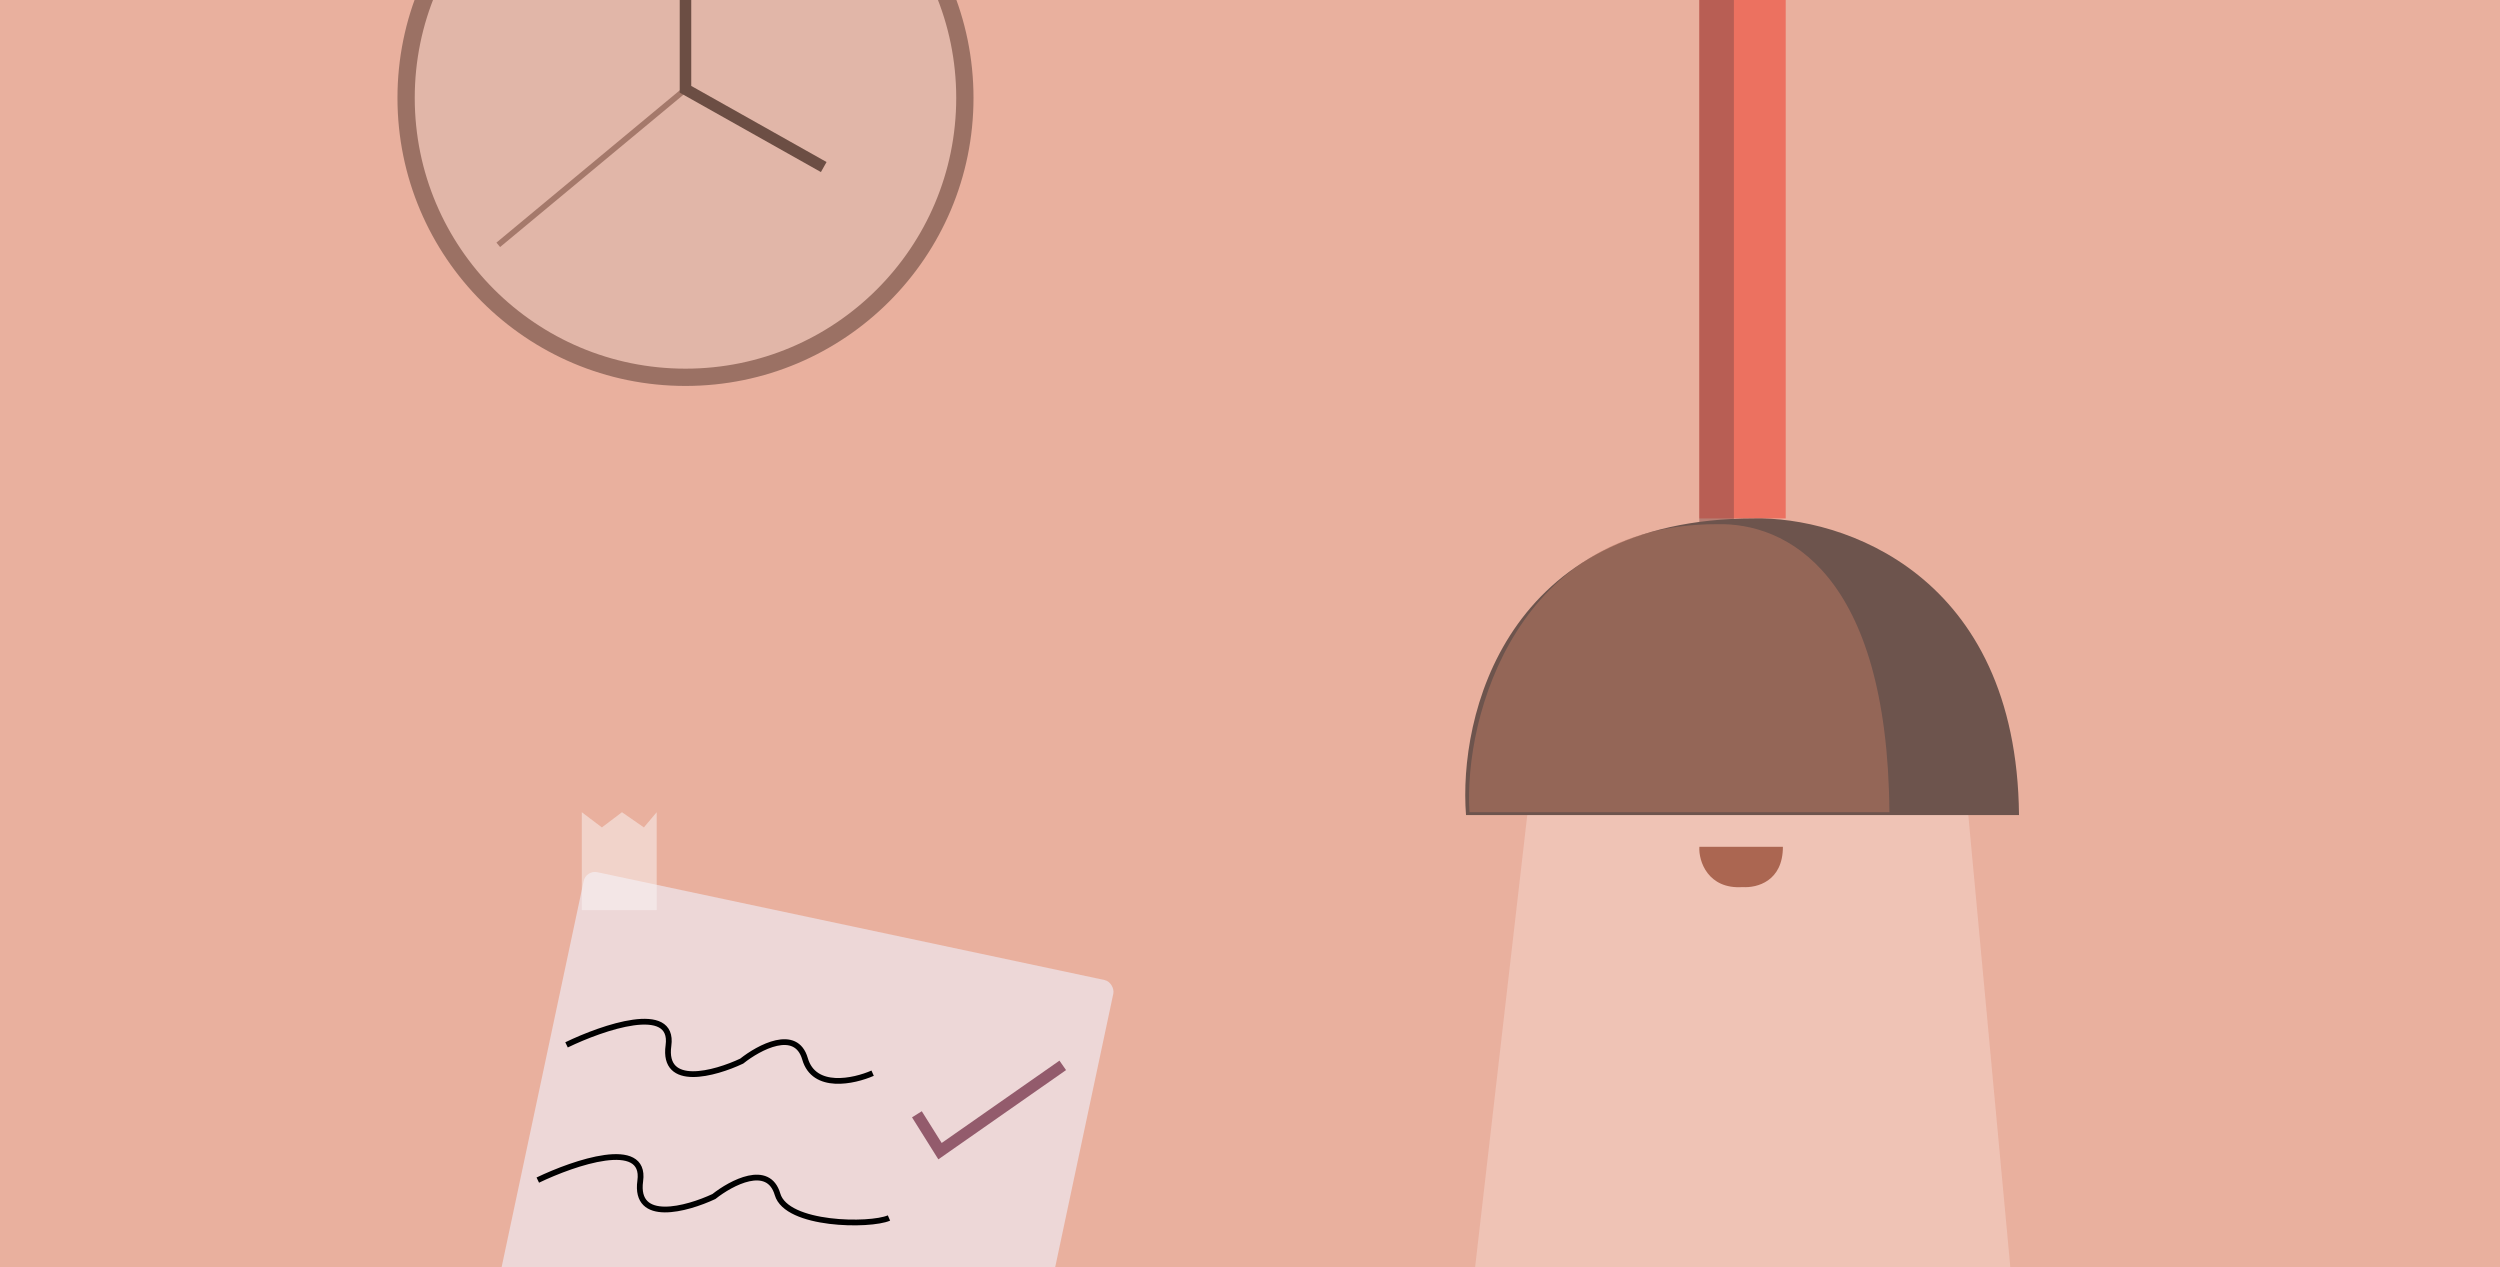 <svg width="434" height="220" viewBox="0 0 434 220" fill="none" xmlns="http://www.w3.org/2000/svg">
<rect x="0" y="0" width="434" height="220" fill="#333333" stroke="none"/>
<g clip-path="url(#clip0)">
<rect width="434" height="220" fill="#E9B09E"/>
<g style="mix-blend-mode:luminosity">
<path d="M310 90V-57H295V90H310Z" fill="#EC7160"/>
</g>
<g style="mix-blend-mode:luminosity">
<path d="M301 95V-1H295V95H301Z" fill="#844C48" fill-opacity="0.5"/>
</g>
<path opacity="0.5" d="M370 446L341 134H266L230 446H370Z" fill="#FFFEFE" fill-opacity="0.5"/>
<g style="mix-blend-mode:hard-light">
<path d="M295.011 147H309.511C309.511 153 305.012 154.167 302.512 154C296.512 154.4 294.844 149.5 295.011 147Z" fill="#AB6651"/>
</g>
<path d="M350.5 141.5C350.1 99.5 319.667 89.667 304.5 90C261.3 90 253.167 124.334 254.5 141.5H350.5Z" fill="#6D544D"/>
<path d="M328 141C327.682 99.414 310.04 90.67 298 91C263.707 91 254.046 124.003 255.104 141L328 141Z" fill="#BC7862" fill-opacity="0.5"/>
<circle cx="119" cy="17" r="48.5" fill="#E1B6A8" stroke="#9B7164" stroke-width="3"/>
<path d="M119 15.5L86.5 42.5" stroke="#A5796B"/>
<path d="M119 -16V15.5L143 29" stroke="#6C4E44" stroke-width="2"/>
<rect x="101.742" y="151" width="94" height="119" rx="2" transform="rotate(12 101.742 151)" fill="#EDD7D7"/>
<path d="M98.35 181.39C104.68 178.33 117.081 174.069 116.046 181.505C115.01 188.942 124.092 186.406 128.762 184.208C131.77 181.81 138.181 178.373 139.751 183.81C141.322 189.248 148.231 187.739 151.489 186.305" stroke="black"/>
<path d="M93.36 204.865C99.719 201.812 112.18 197.563 111.148 205C110.115 212.437 119.241 209.911 123.933 207.718C126.954 205.322 133.394 201.891 134.979 207.332C136.563 212.773 151.051 212.875 154.324 211.444" stroke="black"/>
<path d="M86.503 227.503C92.909 224.589 106.346 220.389 105.366 227.612C104.387 234.835 112.92 230.024 117.647 227.932C120.683 225.629 126.973 224.96 128.623 230.264C130.273 235.569 137.284 234.169 140.582 232.806" stroke="black"/>
<path d="M159.174 193.44L163.187 199.842L184.493 184.947" stroke="#935B6C" stroke-width="2"/>
<path d="M114 158H101V141L104.488 143.638L107.976 141L111.78 143.638L114 141V158Z" fill="#FAF6F6" fill-opacity="0.5"/>
</g>
<defs>
<clipPath id="clip0">
<rect width="434" height="220" fill="white"/>
</clipPath>
</defs>
</svg>
